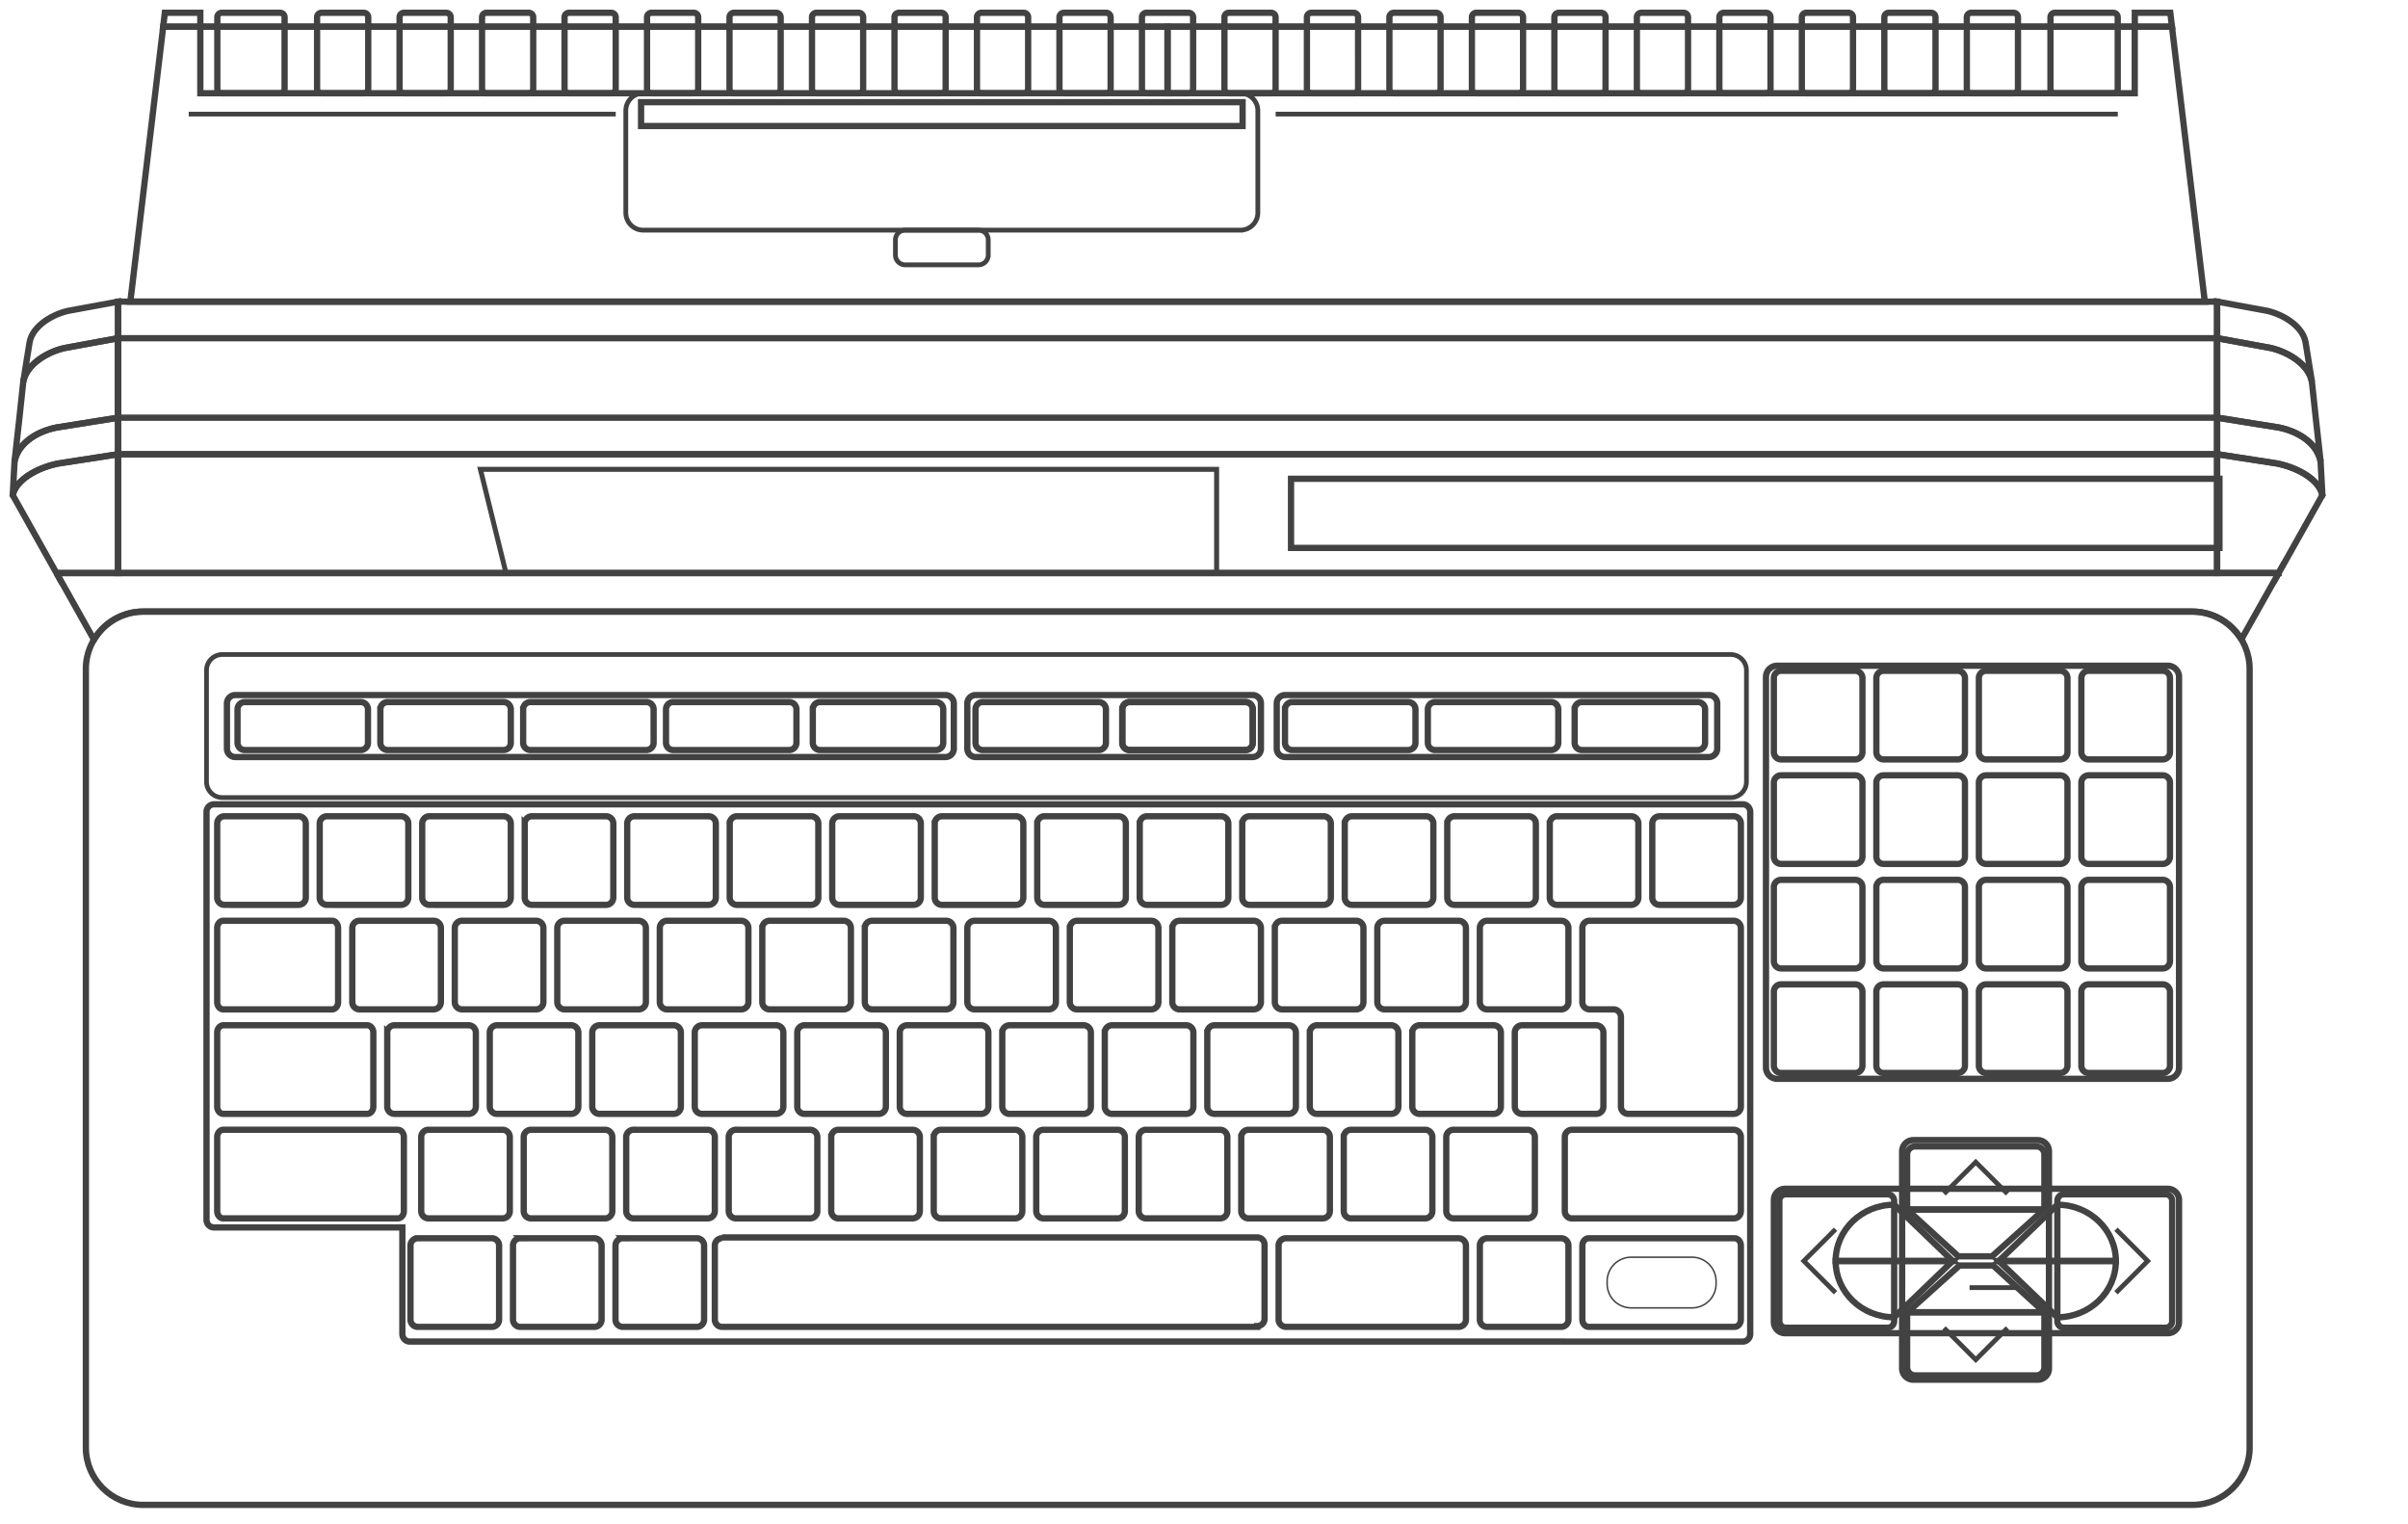 <?xml version="1.0" encoding="UTF-8" standalone="no"?>
<svg
   viewBox="0 0 375.179 237.422"
   version="1.1"
   id="svg5864"
   sodipodi:docname="msxturbor.svg"
   width="375.179"
   height="237.422"
   inkscape:version="1.2.2 (732a01da63, 2022-12-09)"
   xmlns:inkscape="http://www.inkscape.org/namespaces/inkscape"
   xmlns:sodipodi="http://sodipodi.sourceforge.net/DTD/sodipodi-0.dtd"
   xmlns="http://www.w3.org/2000/svg"
   xmlns:svg="http://www.w3.org/2000/svg">
  <defs
     id="defs5868" />
  <sodipodi:namedview
     id="namedview5866"
     pagecolor="#434242"
     bordercolor="#434242"
     borderopacity="1"
     inkscape:showpageshadow="0"
     inkscape:pageopacity="0"
     inkscape:pagecheckerboard="1"
     inkscape:deskcolor="#434242"
     showgrid="false"
     inkscape:zoom="1.8009776"
     inkscape:cx="331.20901"
     inkscape:cy="154.36061"
     inkscape:window-width="1920"
     inkscape:window-height="1009"
     inkscape:window-x="-8"
     inkscape:window-y="-8"
     inkscape:window-maximized="1"
     inkscape:current-layer="g5862" />
  <g
     id="g5862"
     style="fill:none;stroke:#434242;stroke-opacity:1">
    <path
       d="M 341.589,234.435 H 22.293 c -4.903,0 -8.914,-4.011 -8.914,-8.914 V 104.192 c 0,-4.903 4.011,-8.914 8.914,-8.914 H 341.589 c 4.903,0 8.914,4.011 8.914,8.914 v 121.33 c 0,4.903 -4.011,8.914 -8.914,8.914 z"
       fill="#434242"
       id="path5688"
       style="fill:none;stroke:#434242;stroke-width:0.979;stroke-opacity:1" />
    <path
       d="m 195.158,117.933 h -43.143 a 1.305,1.305 0 0 1 -1.301,-1.301 v -7.054 c 0,-0.716 0.585,-1.301 1.301,-1.301 h 43.143 c 0.716,0 1.301,0.585 1.301,1.301 v 7.054 c 0,0.716 -0.585,1.301 -1.301,1.301 z m 71.094,0 h -66.029 a 1.305,1.305 0 0 1 -1.301,-1.301 v -7.054 c 0,-0.716 0.585,-1.301 1.301,-1.301 h 66.029 c 0.716,0 1.301,0.585 1.301,1.301 v 7.054 c 0,0.716 -0.585,1.301 -1.301,1.301 z m -118.941,0 H 36.659 a 1.305,1.305 0 0 1 -1.301,-1.301 v -7.054 c 0,-0.716 0.585,-1.301 1.301,-1.301 H 147.31 c 0.716,0 1.301,0.585 1.301,1.301 v 7.054 a 1.303,1.303 0 0 1 -1.3,1.301 z m 125.383,8.563 c 0,-0.662 -0.512,-1.195 -1.15,-1.195 H 33.327 c -0.638,0 -1.151,0.533 -1.15,1.195 v 63.522 c 0,0.661 0.513,1.195 1.15,1.195 H 62.688 v 16.586 c 0,0.663 0.513,1.195 1.15,1.195 H 271.543 c 0.637,0 1.15,-0.534 1.15,-1.195 v 0.011 z m 65.065,41.568 H 276.897 a 1.752,1.752 0 0 1 -1.748,-1.748 v -60.862 a 1.752,1.752 0 0 1 1.748,-1.748 h 60.862 a 1.752,1.752 0 0 1 1.748,1.748 v 60.862 a 1.752,1.752 0 0 1 -1.748,1.748 z"
       fill="#434242"
       id="path5690"
       style="fill:none;stroke:#434242;stroke-width:0.979;stroke-opacity:1" />
    <path
       d="M 269.651,124.248 H 34.629 a 2.461,2.461 0 0 1 -2.453,-2.453 V 104.417 a 2.461,2.461 0 0 1 2.453,-2.453 H 269.651 a 2.461,2.461 0 0 1 2.453,2.453 v 17.378 a 2.461,2.461 0 0 1 -2.453,2.453 z"
       fill="none"
       stroke="#434242"
       stroke-width="0.734"
       stroke-miterlimit="10"
       id="path5692"
       style="fill:none;stroke:#434242;stroke-opacity:1" />
    <path
       d="m 56.023,143.437 h 11.533 c 0.631,0 1.136,0.508 1.136,1.137 v 11.533 c 0,0.629 -0.506,1.136 -1.136,1.136 H 56.023 c -0.63,0 -1.136,-0.508 -1.136,-1.136 v -11.533 a 1.132,1.132 0 0 1 1.136,-1.137 z m 15.971,0 H 83.527 c 0.631,0 1.136,0.508 1.136,1.137 v 11.533 c 0,0.629 -0.506,1.136 -1.136,1.136 H 71.994 c -0.63,0 -1.136,-0.508 -1.136,-1.136 v -11.533 a 1.132,1.132 0 0 1 1.136,-1.137 z m 15.97,0 h 11.533 c 0.63,0 1.136,0.508 1.136,1.137 v 11.533 c 0,0.629 -0.506,1.136 -1.136,1.136 H 87.964 c -0.63,0 -1.136,-0.508 -1.136,-1.136 v -11.533 c 0,-0.63 0.506,-1.137 1.136,-1.137 z m 15.971,0 h 11.533 c 0.63,0 1.136,0.508 1.136,1.137 v 11.533 c 0,0.629 -0.506,1.136 -1.136,1.136 h -11.533 c -0.63,0 -1.136,-0.508 -1.136,-1.136 v -11.533 c 0,-0.63 0.506,-1.137 1.136,-1.137 z m 15.971,0 h 11.533 c 0.63,0 1.136,0.508 1.136,1.137 v 11.533 c 0,0.629 -0.506,1.136 -1.136,1.136 h -11.533 c -0.63,0 -1.136,-0.508 -1.136,-1.136 v -11.533 a 1.132,1.132 0 0 1 1.136,-1.137 z m 15.971,0 h 11.533 c 0.63,0 1.136,0.508 1.136,1.137 v 11.533 c 0,0.629 -0.506,1.136 -1.136,1.136 h -11.533 c -0.63,0 -1.136,-0.508 -1.136,-1.136 v -11.533 a 1.132,1.132 0 0 1 1.136,-1.137 z m 15.971,0 h 11.533 c 0.63,0 1.136,0.508 1.136,1.137 v 11.533 c 0,0.629 -0.506,1.136 -1.136,1.136 H 151.849 c -0.63,0 -1.136,-0.508 -1.136,-1.136 v -11.533 a 1.132,1.132 0 0 1 1.136,-1.137 z m 15.971,0 h 11.533 c 0.631,0 1.136,0.508 1.136,1.137 v 11.533 c 0,0.629 -0.506,1.136 -1.136,1.136 h -11.533 c -0.63,0 -1.136,-0.508 -1.136,-1.136 v -11.533 a 1.132,1.132 0 0 1 1.136,-1.137 z m 15.971,0 h 11.533 c 0.63,0 1.136,0.508 1.136,1.137 v 11.533 c 0,0.629 -0.506,1.136 -1.136,1.136 h -11.533 c -0.63,0 -1.136,-0.508 -1.136,-1.136 v -11.533 a 1.132,1.132 0 0 1 1.136,-1.137 z m 15.971,0 h 11.533 c 0.63,0 1.136,0.508 1.136,1.137 v 11.533 c 0,0.629 -0.506,1.136 -1.136,1.136 h -11.533 c -0.63,0 -1.136,-0.508 -1.136,-1.136 v -11.533 a 1.132,1.132 0 0 1 1.136,-1.137 z m 15.97,0 h 11.533 c 0.63,0 1.136,0.508 1.136,1.137 v 11.533 c 0,0.629 -0.506,1.136 -1.136,1.136 h -11.533 c -0.63,0 -1.136,-0.508 -1.136,-1.136 v -11.533 c 0,-0.63 0.506,-1.137 1.136,-1.137 z m 15.971,0 h 11.533 c 0.631,0 1.136,0.508 1.136,1.137 v 11.533 c 0,0.629 -0.506,1.136 -1.136,1.136 h -11.533 c -0.63,0 -1.136,-0.508 -1.136,-1.136 v -11.533 c 0,-0.63 0.506,-1.137 1.136,-1.137 z M 61.471,159.718 h 11.533 c 0.631,0 1.136,0.508 1.136,1.137 v 11.533 c 0,0.629 -0.506,1.136 -1.136,1.136 H 61.471 c -0.63,0 -1.136,-0.508 -1.136,-1.136 v -11.533 a 1.132,1.132 0 0 1 1.136,-1.137 z m 15.971,0 H 88.975 c 0.631,0 1.136,0.508 1.136,1.137 v 11.533 c 0,0.629 -0.506,1.136 -1.136,1.136 H 77.442 c -0.63,0 -1.136,-0.508 -1.136,-1.136 v -11.533 a 1.132,1.132 0 0 1 1.136,-1.137 z m 15.971,0 h 11.533 c 0.63,0 1.136,0.508 1.136,1.137 v 11.533 c 0,0.629 -0.506,1.136 -1.136,1.136 H 93.413 c -0.63,0 -1.136,-0.508 -1.136,-1.136 v -11.533 a 1.132,1.132 0 0 1 1.136,-1.137 z m 15.97,0 h 11.533 c 0.631,0 1.136,0.508 1.136,1.137 v 11.533 c 0,0.629 -0.506,1.136 -1.136,1.136 h -11.533 c -0.63,0 -1.136,-0.508 -1.136,-1.136 v -11.533 c 0,-0.63 0.506,-1.137 1.136,-1.137 z m 15.971,0 h 11.533 c 0.63,0 1.136,0.508 1.136,1.137 v 11.533 c 0,0.629 -0.506,1.136 -1.136,1.136 h -11.533 c -0.63,0 -1.136,-0.508 -1.136,-1.136 v -11.533 c 0,-0.63 0.506,-1.137 1.136,-1.137 z m 15.971,0 h 11.533 c 0.63,0 1.136,0.508 1.136,1.137 v 11.533 c 0,0.629 -0.506,1.136 -1.136,1.136 H 141.325 c -0.63,0 -1.136,-0.508 -1.136,-1.136 v -11.533 a 1.132,1.132 0 0 1 1.136,-1.137 z m 15.971,0 h 11.533 c 0.63,0 1.136,0.508 1.136,1.137 v 11.533 c 0,0.629 -0.506,1.136 -1.136,1.136 h -11.533 c -0.63,0 -1.136,-0.508 -1.136,-1.136 v -11.533 a 1.132,1.132 0 0 1 1.136,-1.137 z m 15.971,0 h 11.533 c 0.631,0 1.136,0.508 1.136,1.137 v 11.533 c 0,0.629 -0.506,1.136 -1.136,1.136 h -11.533 c -0.63,0 -1.136,-0.508 -1.136,-1.136 v -11.533 a 1.132,1.132 0 0 1 1.136,-1.137 z m 15.971,0 h 11.533 c 0.63,0 1.136,0.508 1.136,1.137 v 11.533 c 0,0.629 -0.506,1.136 -1.136,1.136 h -11.533 c -0.63,0 -1.136,-0.508 -1.136,-1.136 v -11.533 a 1.132,1.132 0 0 1 1.136,-1.137 z m 15.971,0 h 11.533 c 0.63,0 1.136,0.508 1.136,1.137 v 11.533 c 0,0.629 -0.506,1.136 -1.136,1.136 h -11.533 c -0.63,0 -1.136,-0.508 -1.136,-1.136 v -11.533 a 1.132,1.132 0 0 1 1.136,-1.137 z m 15.971,0 h 11.533 c 0.63,0 1.136,0.508 1.136,1.137 v 11.533 c 0,0.629 -0.506,1.136 -1.136,1.136 h -11.533 c -0.63,0 -1.136,-0.508 -1.136,-1.136 v -11.533 a 1.132,1.132 0 0 1 1.136,-1.137 z m 15.97,0 h 11.533 c 0.631,0 1.136,0.508 1.136,1.137 v 11.533 c 0,0.629 -0.506,1.136 -1.136,1.136 h -11.533 c -0.63,0 -1.136,-0.508 -1.136,-1.136 v -11.533 c 0,-0.63 0.506,-1.137 1.136,-1.137 z M 66.763,175.998 h 11.533 c 0.631,0 1.136,0.508 1.136,1.137 V 188.668 c 0,0.629 -0.506,1.136 -1.136,1.136 H 66.763 c -0.63,0 -1.136,-0.508 -1.136,-1.136 v -11.533 a 1.132,1.132 0 0 1 1.136,-1.137 z m 15.971,0 h 11.533 c 0.631,0 1.136,0.508 1.136,1.137 V 188.668 c 0,0.629 -0.506,1.136 -1.136,1.136 H 82.734 c -0.63,0 -1.136,-0.508 -1.136,-1.136 v -11.533 a 1.132,1.132 0 0 1 1.136,-1.137 z m 15.97,0 h 11.533 c 0.631,0 1.136,0.508 1.136,1.137 V 188.668 c 0,0.629 -0.506,1.136 -1.136,1.136 H 98.704 c -0.63,0 -1.136,-0.508 -1.136,-1.136 v -11.533 c 0,-0.63 0.506,-1.137 1.136,-1.137 z m 15.971,0 h 11.533 c 0.63,0 1.136,0.508 1.136,1.137 V 188.668 c 0,0.629 -0.506,1.136 -1.136,1.136 h -11.533 c -0.63,0 -1.136,-0.508 -1.136,-1.136 v -11.533 c 0,-0.63 0.506,-1.137 1.136,-1.137 z m 15.971,0 h 11.533 c 0.63,0 1.136,0.508 1.136,1.137 V 188.668 c 0,0.629 -0.506,1.136 -1.136,1.136 h -11.533 c -0.63,0 -1.136,-0.508 -1.136,-1.136 v -11.533 a 1.132,1.132 0 0 1 1.136,-1.137 z m 15.971,0 h 11.533 c 0.63,0 1.136,0.508 1.136,1.137 V 188.668 c 0,0.629 -0.506,1.136 -1.136,1.136 h -11.533 c -0.63,0 -1.136,-0.508 -1.136,-1.136 v -11.533 a 1.132,1.132 0 0 1 1.136,-1.137 z m 15.971,0 h 11.533 c 0.63,0 1.136,0.508 1.136,1.137 V 188.668 c 0,0.629 -0.506,1.136 -1.136,1.136 h -11.533 c -0.63,0 -1.136,-0.508 -1.136,-1.136 v -11.533 a 1.132,1.132 0 0 1 1.136,-1.137 z m 15.971,0 h 11.533 c 0.631,0 1.136,0.508 1.136,1.137 V 188.668 c 0,0.629 -0.506,1.136 -1.136,1.136 h -11.533 c -0.63,0 -1.136,-0.508 -1.136,-1.136 v -11.533 a 1.132,1.132 0 0 1 1.136,-1.137 z m 15.971,0 h 11.533 c 0.63,0 1.136,0.508 1.136,1.137 V 188.668 c 0,0.629 -0.506,1.136 -1.136,1.136 h -11.533 c -0.63,0 -1.136,-0.508 -1.136,-1.136 v -11.533 a 1.132,1.132 0 0 1 1.136,-1.137 z m 15.971,0 h 11.533 c 0.63,0 1.136,0.508 1.136,1.137 V 188.668 c 0,0.629 -0.506,1.136 -1.136,1.136 h -11.533 c -0.63,0 -1.136,-0.508 -1.136,-1.136 v -11.533 a 1.132,1.132 0 0 1 1.136,-1.137 z m 15.97,0 h 11.533 c 0.63,0 1.136,0.508 1.136,1.137 V 188.668 c 0,0.629 -0.506,1.136 -1.136,1.136 h -11.533 c -0.63,0 -1.136,-0.508 -1.136,-1.136 v -11.533 c 0,-0.63 0.506,-1.137 1.136,-1.137 z M 50.947,127.157 h 11.533 c 0.631,0 1.136,0.508 1.136,1.137 v 11.533 c 0,0.629 -0.506,1.136 -1.136,1.136 H 50.947 c -0.63,0 -1.136,-0.508 -1.136,-1.136 v -11.533 a 1.132,1.132 0 0 1 1.136,-1.137 z m 15.971,0 h 11.533 c 0.631,0 1.136,0.508 1.136,1.137 v 11.533 c 0,0.629 -0.506,1.136 -1.136,1.136 H 66.918 c -0.63,0 -1.136,-0.508 -1.136,-1.136 v -11.533 a 1.132,1.132 0 0 1 1.136,-1.137 z m 15.971,0 h 11.533 c 0.631,0 1.136,0.508 1.136,1.137 v 11.533 c 0,0.629 -0.506,1.136 -1.136,1.136 H 82.889 c -0.63,0 -1.136,-0.508 -1.136,-1.136 v -11.533 a 1.132,1.132 0 0 1 1.136,-1.137 z m 15.971,0 H 110.393 c 0.63,0 1.136,0.508 1.136,1.137 v 11.533 c 0,0.629 -0.506,1.136 -1.136,1.136 H 98.86 c -0.63,0 -1.136,-0.508 -1.136,-1.136 v -11.533 a 1.132,1.132 0 0 1 1.136,-1.137 z m 15.971,0 h 11.533 c 0.631,0 1.136,0.508 1.136,1.137 v 11.533 c 0,0.629 -0.506,1.136 -1.136,1.136 h -11.533 c -0.63,0 -1.136,-0.508 -1.136,-1.136 v -11.533 a 1.132,1.132 0 0 1 1.136,-1.137 z m 15.97,0 h 11.533 c 0.63,0 1.136,0.508 1.136,1.137 v 11.533 c 0,0.629 -0.506,1.136 -1.136,1.136 h -11.533 c -0.63,0 -1.136,-0.508 -1.136,-1.136 v -11.533 c 0,-0.63 0.506,-1.137 1.136,-1.137 z m 15.971,0 h 11.533 c 0.63,0 1.136,0.508 1.136,1.137 v 11.533 c 0,0.629 -0.506,1.136 -1.136,1.136 h -11.533 c -0.63,0 -1.136,-0.508 -1.136,-1.136 v -11.533 a 1.133,1.133 0 0 1 1.136,-1.137 z m 15.971,0 h 11.533 c 0.63,0 1.136,0.508 1.136,1.137 v 11.533 c 0,0.629 -0.506,1.136 -1.136,1.136 h -11.533 c -0.63,0 -1.136,-0.508 -1.136,-1.136 v -11.533 a 1.132,1.132 0 0 1 1.136,-1.137 z m 15.971,0 h 11.533 c 0.631,0 1.136,0.508 1.136,1.137 v 11.533 c 0,0.629 -0.506,1.136 -1.136,1.136 h -11.533 c -0.63,0 -1.136,-0.508 -1.136,-1.136 v -11.533 a 1.132,1.132 0 0 1 1.136,-1.137 z m 15.971,0 h 11.533 c 0.63,0 1.136,0.508 1.136,1.137 v 11.533 c 0,0.629 -0.506,1.136 -1.136,1.136 h -11.533 c -0.63,0 -1.136,-0.508 -1.136,-1.136 v -11.533 a 1.132,1.132 0 0 1 1.136,-1.137 z m 15.971,0 h 11.533 c 0.63,0 1.136,0.508 1.136,1.137 v 11.533 c 0,0.629 -0.506,1.136 -1.136,1.136 h -11.533 c -0.63,0 -1.136,-0.508 -1.136,-1.136 v -11.533 a 1.132,1.132 0 0 1 1.136,-1.137 z m 15.971,0 h 11.533 c 0.63,0 1.136,0.508 1.136,1.137 v 11.533 c 0,0.629 -0.506,1.136 -1.136,1.136 h -11.533 c -0.63,0 -1.136,-0.508 -1.136,-1.136 v -11.533 a 1.132,1.132 0 0 1 1.136,-1.137 z m 15.971,0 h 11.533 c 0.63,0 1.136,0.508 1.136,1.137 v 11.533 c 0,0.629 -0.506,1.136 -1.136,1.136 h -11.533 c -0.63,0 -1.136,-0.508 -1.136,-1.136 v -11.533 a 1.132,1.132 0 0 1 1.136,-1.137 z"
       fill="#434242"
       id="path5694"
       style="fill:none;stroke:#434242;stroke-width:0.979;stroke-opacity:1" />
    <path
       d="m 270.247,192.897 c 0.55,0 0.991,0.508 0.991,1.137 v 11.533 c 0,0.629 -0.442,1.136 -0.991,1.136 h -22.717 c -0.549,0 -0.991,-0.508 -0.991,-1.136 v -11.533 c -9.8e-4,-0.63 0.442,-1.137 0.991,-1.137 z"
       fill="#434242"
       id="path5696"
       style="fill:none;stroke:#434242;stroke-width:0.979;stroke-opacity:1" />
    <path
       d="m 175.996,116.841 c -0.63,0 -1.136,-0.508 -1.136,-1.136 v -5.199 a 1.132,1.132 0 0 1 1.136,-1.137 h 18.053 c 0.63,0 1.136,0.508 1.136,1.137 v 5.199 c 0,0.629 -0.506,1.136 -1.136,1.136 z"
       fill="#434242"
       id="path5698"
       style="fill:none;stroke:#434242;stroke-width:0.979;stroke-opacity:1" />
    <path
       d="m 270.136,175.998 c 0.611,0 1.101,0.508 1.101,1.137 V 188.668 c 0,0.629 -0.49,1.136 -1.101,1.136 h -25.232 c -0.61,0 -1.101,-0.508 -1.101,-1.136 v -11.533 c -9.8e-4,-0.63 0.49,-1.137 1.101,-1.137 z M 34.976,127.157 h 11.533 c 0.631,0 1.136,0.508 1.136,1.137 v 11.533 c 0,0.629 -0.506,1.136 -1.136,1.136 H 34.976 c -0.63,0 -1.136,-0.508 -1.136,-1.136 v -11.533 a 1.132,1.132 0 0 1 1.136,-1.137 z m 223.593,0 h 11.533 c 0.63,0 1.136,0.508 1.136,1.137 v 11.533 c 0,0.629 -0.506,1.136 -1.136,1.136 h -11.533 c -0.63,0 -1.136,-0.508 -1.136,-1.136 v -11.533 c 0,-0.63 0.506,-1.137 1.136,-1.137 z M 57.191,159.718 c 0.541,0 0.976,0.508 0.976,1.137 v 11.533 c 0,0.629 -0.435,1.136 -0.976,1.136 H 34.816 c -0.541,0 -0.976,-0.508 -0.976,-1.136 v -11.533 c -9.79e-4,-0.63 0.435,-1.137 0.976,-1.137 z m 7.901,33.18 h 11.533 c 0.631,0 1.136,0.508 1.136,1.137 v 11.533 c 0,0.629 -0.506,1.136 -1.136,1.136 H 65.092 c -0.63,0 -1.136,-0.508 -1.136,-1.136 v -11.533 a 1.132,1.132 0 0 1 1.136,-1.137 z m 15.971,0 h 11.533 c 0.631,0 1.136,0.508 1.136,1.137 v 11.533 c 0,0.629 -0.506,1.136 -1.136,1.136 H 81.063 c -0.63,0 -1.136,-0.508 -1.136,-1.136 v -11.533 a 1.132,1.132 0 0 1 1.136,-1.137 z m 15.971,0 h 11.533 c 0.63,0 1.136,0.508 1.136,1.137 v 11.533 c 0,0.629 -0.506,1.136 -1.136,1.136 H 97.034 c -0.63,0 -1.136,-0.508 -1.136,-1.136 v -11.533 a 1.132,1.132 0 0 1 1.136,-1.137 z m 130.196,0 c 0.65,0 1.171,0.508 1.171,1.137 v 11.533 c 0,0.629 -0.522,1.136 -1.171,1.136 h -26.846 c -0.649,0 -1.171,-0.508 -1.171,-1.136 v -11.533 c -9.8e-4,-0.63 0.522,-1.137 1.171,-1.137 z m 4.473,0 h 11.533 c 0.631,0 1.136,0.508 1.136,1.137 v 11.533 c 0,0.629 -0.506,1.136 -1.136,1.136 h -11.533 c -0.63,0 -1.136,-0.508 -1.136,-1.136 v -11.533 c 0,-0.63 0.506,-1.137 1.136,-1.137 z M 61.968,175.998 c 0.532,0 0.958,0.508 0.958,1.137 V 188.668 c 0,0.629 -0.427,1.136 -0.958,1.136 H 34.798 c -0.531,0 -0.958,-0.508 -0.958,-1.136 v -11.533 c -9.79e-4,-0.63 0.426,-1.137 0.958,-1.137 z M 51.735,157.242 c 0.523,0 0.943,-0.507 0.943,-1.136 v -11.533 c 0,-0.629 -0.42,-1.137 -0.943,-1.137 H 34.783 c -0.524,0 -0.944,0.506 -0.943,1.137 v 11.533 c 0,0.629 0.42,1.136 0.943,1.136 z m 60.774,35.532 h 83.382 c 0.63,0 1.136,0.508 1.136,1.137 v 11.533 c 0,0.629 -0.506,1.136 -1.136,1.136 v 0.123 h -83.382 c -0.63,0 -1.136,-0.508 -1.136,-1.136 v -11.533 a 1.132,1.132 0 0 1 1.136,-1.137 m 138.909,-35.656 h -3.744 c -0.63,0 -1.136,-0.508 -1.136,-1.136 v -11.533 a 1.132,1.132 0 0 1 1.136,-1.137 h 22.428 c 0.63,0 1.136,0.508 1.136,1.137 v 27.814 c 0,0.629 -0.506,1.136 -1.136,1.136 h -16.413 c -0.629,0 -1.136,-0.506 -1.136,-1.136 v -13.941 c 0,-0.629 -0.506,-1.204 -1.136,-1.204 z m 26.093,-36.46 h 11.533 c 0.631,0 1.136,0.508 1.136,1.137 v 11.533 c 0,0.629 -0.506,1.136 -1.136,1.136 h -11.533 c -0.63,0 -1.136,-0.508 -1.136,-1.136 v -11.533 a 1.133,1.133 0 0 1 1.136,-1.137 z m 15.971,0 h 11.533 c 0.63,0 1.136,0.508 1.136,1.137 v 11.533 c 0,0.629 -0.506,1.136 -1.136,1.136 h -11.533 c -0.63,0 -1.136,-0.508 -1.136,-1.136 v -11.533 a 1.132,1.132 0 0 1 1.136,-1.137 z m 15.971,0 h 11.533 c 0.63,0 1.136,0.508 1.136,1.137 v 11.533 c 0,0.629 -0.506,1.136 -1.136,1.136 h -11.533 c -0.63,0 -1.136,-0.508 -1.136,-1.136 v -11.533 a 1.132,1.132 0 0 1 1.136,-1.137 z m 15.971,0 h 11.533 c 0.63,0 1.136,0.508 1.136,1.137 v 11.533 c 0,0.629 -0.506,1.136 -1.136,1.136 h -11.533 c -0.63,0 -1.136,-0.508 -1.136,-1.136 v -11.533 a 1.132,1.132 0 0 1 1.136,-1.137 z M 277.511,104.501 h 11.533 c 0.631,0 1.136,0.508 1.136,1.137 v 11.533 c 0,0.629 -0.506,1.136 -1.136,1.136 h -11.533 c -0.63,0 -1.136,-0.508 -1.136,-1.136 v -11.533 a 1.133,1.133 0 0 1 1.136,-1.137 z m 15.971,0 h 11.533 c 0.63,0 1.136,0.508 1.136,1.137 v 11.533 c 0,0.629 -0.506,1.136 -1.136,1.136 h -11.533 c -0.63,0 -1.136,-0.508 -1.136,-1.136 v -11.533 a 1.132,1.132 0 0 1 1.136,-1.137 z m 15.971,0 h 11.533 c 0.63,0 1.136,0.508 1.136,1.137 v 11.533 c 0,0.629 -0.506,1.136 -1.136,1.136 h -11.533 c -0.63,0 -1.136,-0.508 -1.136,-1.136 v -11.533 a 1.132,1.132 0 0 1 1.136,-1.137 z m 15.971,0 h 11.533 c 0.63,0 1.136,0.508 1.136,1.137 v 11.533 c 0,0.629 -0.506,1.136 -1.136,1.136 h -11.533 c -0.63,0 -1.136,-0.508 -1.136,-1.136 v -11.533 a 1.132,1.132 0 0 1 1.136,-1.137 z m -47.913,48.841 h 11.533 c 0.631,0 1.136,0.508 1.136,1.137 v 11.533 c 0,0.629 -0.506,1.136 -1.136,1.136 h -11.533 c -0.63,0 -1.136,-0.508 -1.136,-1.136 v -11.533 a 1.133,1.133 0 0 1 1.136,-1.137 z m 15.971,0 h 11.533 c 0.63,0 1.136,0.508 1.136,1.137 v 11.533 c 0,0.629 -0.506,1.136 -1.136,1.136 h -11.533 c -0.63,0 -1.136,-0.508 -1.136,-1.136 v -11.533 a 1.132,1.132 0 0 1 1.136,-1.137 z m 15.971,0 h 11.533 c 0.63,0 1.136,0.508 1.136,1.137 v 11.533 c 0,0.629 -0.506,1.136 -1.136,1.136 h -11.533 c -0.63,0 -1.136,-0.508 -1.136,-1.136 v -11.533 a 1.132,1.132 0 0 1 1.136,-1.137 z m 15.971,0 h 11.533 c 0.63,0 1.136,0.508 1.136,1.137 v 11.533 c 0,0.629 -0.506,1.136 -1.136,1.136 h -11.533 c -0.63,0 -1.136,-0.508 -1.136,-1.136 v -11.533 a 1.132,1.132 0 0 1 1.136,-1.137 z m -47.913,-16.28 h 11.533 c 0.631,0 1.136,0.508 1.136,1.137 v 11.533 c 0,0.629 -0.506,1.136 -1.136,1.136 h -11.533 c -0.63,0 -1.136,-0.508 -1.136,-1.136 v -11.533 a 1.133,1.133 0 0 1 1.136,-1.137 z m 15.971,0 h 11.533 c 0.63,0 1.136,0.508 1.136,1.137 v 11.533 c 0,0.629 -0.506,1.136 -1.136,1.136 h -11.533 c -0.63,0 -1.136,-0.508 -1.136,-1.136 v -11.533 a 1.132,1.132 0 0 1 1.136,-1.137 z m 15.971,0 h 11.533 c 0.63,0 1.136,0.508 1.136,1.137 v 11.533 c 0,0.629 -0.506,1.136 -1.136,1.136 h -11.533 c -0.63,0 -1.136,-0.508 -1.136,-1.136 v -11.533 a 1.132,1.132 0 0 1 1.136,-1.137 z m 15.971,0 h 11.533 c 0.63,0 1.136,0.508 1.136,1.137 v 11.533 c 0,0.629 -0.506,1.136 -1.136,1.136 h -11.533 c -0.63,0 -1.136,-0.508 -1.136,-1.136 v -11.533 a 1.132,1.132 0 0 1 1.136,-1.137 z M 38.143,116.841 c -0.63,0 -1.136,-0.508 -1.136,-1.136 v -5.199 a 1.132,1.132 0 0 1 1.136,-1.137 h 18.054 c 0.631,0 1.136,0.508 1.136,1.137 v 5.199 c 0,0.629 -0.506,1.136 -1.136,1.136 z m 22.254,0 c -0.63,0 -1.136,-0.508 -1.136,-1.136 v -5.199 a 1.132,1.132 0 0 1 1.136,-1.137 h 18.054 c 0.631,0 1.136,0.508 1.136,1.137 v 5.199 c 0,0.629 -0.506,1.136 -1.136,1.136 z m 22.25,0 c -0.63,0 -1.136,-0.508 -1.136,-1.136 v -5.199 a 1.132,1.132 0 0 1 1.136,-1.137 h 18.054 c 0.63,0 1.136,0.508 1.136,1.137 v 5.199 c 0,0.629 -0.506,1.136 -1.136,1.136 z m 22.255,0 c -0.63,0 -1.136,-0.508 -1.136,-1.136 v -5.199 a 1.132,1.132 0 0 1 1.136,-1.137 h 18.053 c 0.63,0 1.136,0.508 1.136,1.137 v 5.199 c 0,0.629 -0.506,1.136 -1.136,1.136 z m 22.872,0 c -0.63,0 -1.136,-0.508 -1.136,-1.136 v -5.199 a 1.132,1.132 0 0 1 1.136,-1.137 h 18.053 c 0.63,0 1.136,0.508 1.136,1.137 v 5.199 c 0,0.629 -0.506,1.136 -1.136,1.136 z m 25.349,0 c -0.63,0 -1.136,-0.508 -1.136,-1.136 v -5.199 a 1.132,1.132 0 0 1 1.136,-1.137 h 18.053 c 0.63,0 1.136,0.508 1.136,1.137 v 5.199 c 0,0.629 -0.506,1.136 -1.136,1.136 z m 48.223,0 c -0.63,0 -1.136,-0.508 -1.136,-1.136 v -5.199 a 1.132,1.132 0 0 1 1.136,-1.137 h 18.053 c 0.631,0 1.136,0.508 1.136,1.137 v 5.199 c 0,0.629 -0.506,1.136 -1.136,1.136 z m 22.255,0 c -0.63,0 -1.136,-0.508 -1.136,-1.136 v -5.199 a 1.132,1.132 0 0 1 1.136,-1.137 h 18.053 c 0.63,0 1.136,0.508 1.136,1.137 v 5.199 c 0,0.629 -0.506,1.136 -1.136,1.136 z m 22.872,0 c -0.63,0 -1.136,-0.508 -1.136,-1.136 v -5.199 a 1.132,1.132 0 0 1 1.136,-1.137 h 18.053 c 0.63,0 1.136,0.508 1.136,1.137 v 5.199 c 0,0.629 -0.506,1.136 -1.136,1.136 z m -70.476,0 c -0.63,0 -1.136,-0.508 -1.136,-1.136 v -5.199 a 1.132,1.132 0 0 1 1.136,-1.137 h 18.053 c 0.63,0 1.136,0.508 1.136,1.137 v 5.199 c 0,0.629 -0.506,1.136 -1.136,1.136 z"
       fill="#434242"
       id="path5700"
       style="fill:none;stroke:#434242;stroke-width:0.979;stroke-opacity:1" />
    <path
       fill="none"
       stroke="#fff"
       stroke-width="0.743"
       stroke-miterlimit="10"
       d="m 306.866,200.59 h 7.303"
       id="path5702"
       style="fill:none;stroke:#434242;stroke-opacity:1" />
    <path
       d="m 337.759,207.693 h -59.635 a 1.752,1.752 0 0 1 -1.748,-1.748 v -19.006 a 1.752,1.752 0 0 1 1.748,-1.748 h 59.635 a 1.752,1.752 0 0 1 1.748,1.748 v 19.006 a 1.752,1.752 0 0 1 -1.748,1.748 z"
       fill="#434242"
       id="path5704"
       style="fill:none;stroke:#434242;stroke-width:0.979;stroke-opacity:1" />
    <path
       d="m 317.493,214.936 h -19.383 a 1.752,1.752 0 0 1 -1.748,-1.748 v -33.832 a 1.752,1.752 0 0 1 1.748,-1.748 h 19.383 a 1.752,1.752 0 0 1 1.748,1.748 v 33.832 a 1.752,1.752 0 0 1 -1.748,1.748 z"
       fill="#434242"
       id="path5706"
       style="fill:none;stroke:#434242;stroke-width:0.979;stroke-opacity:1" />
    <g
       id="g5742"
       style="fill:none;stroke:#434242;stroke-opacity:1"
       transform="matrix(0.979,0,0,0.979,1.989,1.99)">
      <path
         d="m 298.381,209.24 h -16.193 a 1.04,1.04 0 0 1 -1.037,-1.037 v -19.158 a 1.04,1.04 0 0 1 1.037,-1.037 h 16.193 a 1.04,1.04 0 0 1 1.037,1.037 v 19.158 a 1.04,1.04 0 0 1 -1.037,1.037 z"
         fill="#434242"
         id="path5708"
         style="fill:none;stroke:#434242;stroke-opacity:1" />
      <path
         fill="none"
         stroke="#fff"
         stroke-width="0.759"
         stroke-miterlimit="10"
         d="m 290.089,193.572 -5.051,5.051 5.051,5.051"
         id="path5710"
         style="fill:none;stroke:#434242;stroke-opacity:1" />
      <path
         d="m 308.731,198.623 h -18.624 c 0,-4.945 4.169,-8.953 9.312,-8.953 z"
         fill="#434242"
         id="path5712"
         style="fill:none;stroke:#434242;stroke-opacity:1" />
      <path
         d="m 308.731,198.623 h -18.624 c 0,4.945 4.169,8.953 9.312,8.953 z"
         fill="#434242"
         id="path5714"
         style="fill:none;stroke:#434242;stroke-opacity:1" />
      <g
         id="g5724"
         style="fill:none;stroke:#434242;stroke-opacity:1">
        <path
           d="m 326.428,209.24 h 16.193 a 1.04,1.04 0 0 0 1.037,-1.037 v -19.158 a 1.04,1.04 0 0 0 -1.037,-1.037 h -16.193 a 1.04,1.04 0 0 0 -1.037,1.037 v 19.158 a 1.04,1.04 0 0 0 1.037,1.037 z"
           fill="#434242"
           id="path5716"
           style="fill:none;stroke:#434242;stroke-opacity:1" />
        <path
           fill="none"
           stroke="#fff"
           stroke-width="0.759"
           stroke-miterlimit="10"
           d="m 334.72,193.572 5.05,5.051 -5.05,5.051"
           id="path5718"
           style="fill:none;stroke:#434242;stroke-opacity:1" />
        <path
           d="m 316.078,198.623 h 18.624 c 0,-4.945 -4.169,-8.953 -9.312,-8.953 z"
           fill="#434242"
           id="path5720"
           style="fill:none;stroke:#434242;stroke-opacity:1" />
        <path
           d="m 316.078,198.623 h 18.624 c 0,4.945 -4.169,8.953 -9.312,8.953 z"
           fill="#434242"
           id="path5722"
           style="fill:none;stroke:#434242;stroke-opacity:1" />
      </g>
      <g
         id="g5732"
         style="fill:none;stroke:#434242;stroke-opacity:1">
        <path
           d="m 323.269,190.432 h -21.787 v -8.75 c 0,-0.71 0.581,-1.291 1.291,-1.291 h 19.263 c 0.71,0 1.291,0.581 1.291,1.291 v 8.692 a 0.059,0.059 0 0 1 -0.058,0.058 z"
           fill="#434242"
           id="path5726"
           style="fill:none;stroke:#434242;stroke-opacity:1" />
        <path
           fill="none"
           stroke="#fff"
           stroke-width="0.759"
           stroke-miterlimit="10"
           d="m 317.455,187.936 -5.051,-5.051 -5.05,5.051"
           id="path5728"
           style="fill:none;stroke:#434242;stroke-opacity:1" />
        <path
           fill="#434242"
           d="m 323.27,190.432 -8.275,7.445 h -5.36 l -8.153,-7.445 z"
           id="path5730"
           style="fill:none;stroke:#434242;stroke-opacity:1" />
      </g>
      <g
         id="g5740"
         style="fill:none;stroke:#434242;stroke-opacity:1">
        <path
           d="m 301.54,206.784 h 21.787 v 8.75 c 0,0.71 -0.581,1.291 -1.291,1.291 h -19.263 c -0.71,0 -1.291,-0.581 -1.291,-1.291 v -8.692 c 0,-0.032 0.026,-0.058 0.058,-0.058 z"
           fill="#434242"
           id="path5734"
           style="fill:none;stroke:#434242;stroke-opacity:1" />
        <path
           fill="none"
           stroke="#fff"
           stroke-width="0.759"
           stroke-miterlimit="10"
           d="m 307.354,209.279 5.05,5.051 5.051,-5.051"
           id="path5736"
           style="fill:none;stroke:#434242;stroke-opacity:1" />
        <path
           fill="#434242"
           d="m 301.539,206.784 8.275,-7.446 h 5.36 l 8.153,7.446 z"
           id="path5738"
           style="fill:none;stroke:#434242;stroke-opacity:1" />
      </g>
    </g>
    <path
       fill="#434242"
       d="m 181.927,4.156 h 156.473 l 5.12,42.837 H 20.309 L 25.428,4.156 h 156.473"
       id="path5744"
       style="fill:none;stroke:#434242;stroke-width:0.979;stroke-opacity:1" />
    <path
       d="m 152.457,41.255 h -11.43 a 1.518,1.518 0 0 1 -1.514,-1.514 v -2.377 c 0,-0.832 0.681,-1.514 1.514,-1.514 h 11.43 c 0.832,0 1.514,0.681 1.514,1.514 v 2.377 a 1.518,1.518 0 0 1 -1.514,1.514 z"
       fill="#434242"
       stroke="#434242"
       stroke-width="0.743"
       stroke-miterlimit="10"
       id="path5746"
       style="fill:none;stroke:#434242;stroke-opacity:1" />
    <path
       fill="#434242"
       d="m 99.882,15.917 h 93.72 v 3.714 H 99.882 Z"
       id="path5748"
       style="fill:none;stroke:#434242;stroke-width:0.979;stroke-opacity:1" />
    <path
       d="M 193.277,35.851 H 100.206 A 2.71,2.71 0 0 1 97.504,33.148 V 17.227 a 2.71,2.71 0 0 1 2.702,-2.702 h 93.07 a 2.71,2.71 0 0 1 2.702,2.702 v 15.921 a 2.709,2.709 0 0 1 -2.701,2.702 z"
       fill="none"
       stroke="#434242"
       stroke-width="0.743"
       stroke-miterlimit="10"
       id="path5750"
       style="fill:none;stroke:#434242;stroke-opacity:1" />
    <g
       id="g5760"
       style="fill:none;stroke:#434242;stroke-opacity:1"
       transform="matrix(0.979,0,0,0.979,1.989,1.99)">
      <path
         fill="#434242"
         d="M 29.848,2.213 H 183.79 V 12.804 H 29.848 Z"
         id="path5752"
         style="fill:none;stroke:#434242;stroke-opacity:1" />
      <path
         d="M 42.55,12.804 H 33.267 A 0.713,0.713 0 0 1 32.556,12.093 V 0.711 A 0.712,0.712 0 0 1 33.266,0 h 9.283 c 0.391,0 0.711,0.32 0.711,0.711 v 11.381 a 0.712,0.712 0 0 1 -0.71,0.712 z m 13.312,0 H 49.14 A 0.713,0.713 0 0 1 48.429,12.093 V 0.711 C 48.429,0.32 48.749,0 49.14,0 h 6.721 c 0.391,0 0.711,0.32 0.711,0.711 v 11.381 a 0.712,0.712 0 0 1 -0.71,0.712 z m 13.127,0 H 62.268 A 0.713,0.713 0 0 1 61.557,12.093 V 0.711 C 61.557,0.32 61.877,0 62.268,0 h 6.721 C 69.38,0 69.7,0.32 69.7,0.711 v 11.381 a 0.712,0.712 0 0 1 -0.711,0.712 z m 13.128,0 H 75.396 A 0.713,0.713 0 0 1 74.685,12.093 V 0.711 A 0.712,0.712 0 0 1 75.396,0 h 6.721 c 0.391,0 0.711,0.32 0.711,0.711 v 11.381 c 0,0.392 -0.32,0.712 -0.711,0.712 z m 13.128,0 H 88.524 A 0.713,0.713 0 0 1 87.813,12.093 V 0.711 A 0.712,0.712 0 0 1 88.523,0 h 6.721 c 0.391,0 0.711,0.32 0.711,0.711 v 11.381 a 0.712,0.712 0 0 1 -0.71,0.712 z m 13.127,0 h -6.721 A 0.713,0.713 0 0 1 100.94,12.093 V 0.711 C 100.94,0.32 101.26,0 101.651,0 h 6.721 c 0.391,0 0.711,0.32 0.711,0.711 v 11.381 a 0.713,0.713 0 0 1 -0.711,0.712 z m 13.128,0 h -6.721 a 0.713,0.713 0 0 1 -0.711,-0.711 V 0.711 C 114.068,0.32 114.388,0 114.779,0 h 6.721 c 0.391,0 0.711,0.32 0.711,0.711 v 11.381 c 0,0.392 -0.32,0.712 -0.711,0.712 z m 13.127,0 h -6.721 a 0.713,0.713 0 0 1 -0.711,-0.711 V 0.711 C 127.195,0.32 127.515,0 127.906,0 h 6.721 c 0.391,0 0.711,0.32 0.711,0.711 v 11.381 a 0.712,0.712 0 0 1 -0.711,0.712 z m 13.128,0 h -6.721 a 0.713,0.713 0 0 1 -0.711,-0.711 V 0.711 C 140.323,0.32 140.643,0 141.034,0 h 6.721 c 0.391,0 0.711,0.32 0.711,0.711 v 11.381 c 0,0.392 -0.32,0.712 -0.711,0.712 z m 13.128,0 h -6.721 a 0.713,0.713 0 0 1 -0.711,-0.711 V 0.711 C 153.451,0.32 153.771,0 154.162,0 h 6.721 c 0.391,0 0.711,0.32 0.711,0.711 v 11.381 c 0,0.392 -0.32,0.712 -0.711,0.712 z m 13.127,0 h -6.721 a 0.713,0.713 0 0 1 -0.711,-0.711 V 0.711 C 166.578,0.32 166.898,0 167.289,0 h 6.721 c 0.391,0 0.711,0.32 0.711,0.711 v 11.381 a 0.712,0.712 0 0 1 -0.711,0.712 z"
         fill="#434242"
         id="path5754"
         style="fill:none;stroke:#434242;stroke-opacity:1" />
      <path
         fill="#434242"
         d="M 337.707,12.804 H 183.765 V 2.213 h 153.942 z"
         id="path5756"
         style="fill:none;stroke:#434242;stroke-opacity:1" />
      <path
         d="m 325.005,12.804 h 9.283 c 0.391,0 0.711,-0.32 0.711,-0.711 V 0.711 A 0.713,0.713 0 0 0 334.288,0 h -9.283 a 0.713,0.713 0 0 0 -0.711,0.711 v 11.381 c 0,0.392 0.32,0.712 0.711,0.712 z m -13.312,0 h 6.721 c 0.391,0 0.711,-0.32 0.711,-0.711 V 0.711 A 0.713,0.713 0 0 0 318.414,0 h -6.721 a 0.713,0.713 0 0 0 -0.711,0.711 v 11.381 a 0.712,0.712 0 0 0 0.711,0.712 z m -13.128,0 h 6.721 c 0.391,0 0.711,-0.32 0.711,-0.711 V 0.711 A 0.713,0.713 0 0 0 305.286,0 h -6.721 a 0.713,0.713 0 0 0 -0.711,0.711 v 11.381 c 0,0.392 0.32,0.712 0.711,0.712 z m -13.128,0 h 6.721 c 0.391,0 0.711,-0.32 0.711,-0.711 V 0.711 A 0.713,0.713 0 0 0 292.158,0 h -6.721 a 0.713,0.713 0 0 0 -0.711,0.711 v 11.381 c 0,0.392 0.32,0.712 0.711,0.712 z m -13.127,0 h 6.721 c 0.391,0 0.711,-0.32 0.711,-0.711 V 0.711 A 0.713,0.713 0 0 0 279.031,0 h -6.721 a 0.713,0.713 0 0 0 -0.711,0.711 v 11.381 c 0,0.392 0.32,0.712 0.711,0.712 z m -13.128,0 h 6.721 c 0.391,0 0.711,-0.32 0.711,-0.711 V 0.711 A 0.713,0.713 0 0 0 265.903,0 h -6.721 a 0.713,0.713 0 0 0 -0.711,0.711 v 11.381 c 0,0.392 0.32,0.712 0.711,0.712 z m -13.127,0 h 6.721 c 0.391,0 0.711,-0.32 0.711,-0.711 V 0.711 A 0.713,0.713 0 0 0 252.776,0 h -6.721 a 0.713,0.713 0 0 0 -0.711,0.711 v 11.381 a 0.712,0.712 0 0 0 0.711,0.712 z m -13.128,0 h 6.721 c 0.391,0 0.711,-0.32 0.711,-0.711 V 0.711 A 0.713,0.713 0 0 0 239.648,0 h -6.721 a 0.713,0.713 0 0 0 -0.711,0.711 v 11.381 c 0,0.392 0.32,0.712 0.711,0.712 z m -13.128,0 h 6.721 c 0.391,0 0.711,-0.32 0.711,-0.711 V 0.711 A 0.713,0.713 0 0 0 226.52,0 h -6.721 a 0.713,0.713 0 0 0 -0.711,0.711 v 11.381 c 0,0.392 0.32,0.712 0.711,0.712 z m -13.127,0 h 6.721 c 0.391,0 0.711,-0.32 0.711,-0.711 V 0.711 A 0.713,0.713 0 0 0 213.393,0 h -6.721 a 0.713,0.713 0 0 0 -0.711,0.711 v 11.381 a 0.713,0.713 0 0 0 0.711,0.712 z m -13.128,0 h 6.721 c 0.391,0 0.711,-0.32 0.711,-0.711 V 0.711 A 0.713,0.713 0 0 0 200.265,0 h -6.721 a 0.713,0.713 0 0 0 -0.711,0.711 v 11.381 c 0,0.392 0.32,0.712 0.711,0.712 z m -6.406,0 h -6.721 a 0.713,0.713 0 0 1 -0.711,-0.711 V 0.711 C 179.706,0.32 180.026,0 180.417,0 h 6.721 c 0.391,0 0.711,0.32 0.711,0.711 v 11.381 c 0,0.392 -0.32,0.712 -0.711,0.712 z"
         fill="#434242"
         id="path5758"
         style="fill:none;stroke:#434242;stroke-opacity:1" />
    </g>
    <path
       fill="none"
       stroke="#434242"
       stroke-width="0.734"
       stroke-miterlimit="10"
       d="m 29.404,17.775 h 66.53 m 234.033,0 H 198.754"
       id="path5762"
       style="fill:none;stroke:#434242;stroke-opacity:1" />
    <path
       fill="#434242"
       d="M 31.211,1.99 H 25.684 L 25.554,3.072 25.424,4.156 h 5.787 z m 301.405,0 h 5.528 l 0.13,1.083 0.129,1.084 h -5.787 z"
       id="path5764"
       style="fill:none;stroke:#434242;stroke-width:0.979;stroke-opacity:1" />
    <path
       fill="#434242"
       d="M 18.393,70.764 H 345.435 V 89.273 H 18.393 Z"
       id="path5766"
       style="fill:none;stroke:#434242;stroke-width:0.979;stroke-opacity:1" />
    <path
       fill="#434242"
       d="M 18.393,46.993 H 345.435 V 70.764 H 18.393 Z"
       id="path5768"
       style="fill:none;stroke:#434242;stroke-width:0.979;stroke-opacity:1" />
    <path
       fill="#434242"
       d="M 18.393,52.688 H 345.435 V 65.069 H 18.393 Z"
       id="path5770"
       style="fill:none;stroke:#434242;stroke-width:0.979;stroke-opacity:1" />
    <path
       d="M 8.798,89.273 1.989,77.137 c 0.439,-2.258 3.542,-4.201 7.05,-4.926 L 18.393,70.763 V 89.272 H 8.798 Z"
       fill="#434242"
       id="path5772"
       style="fill:none;stroke:#434242;stroke-width:0.979;stroke-opacity:1" />
    <path
       d="M 18.393,65.069 V 52.689 L 9.968,54.234 c -3.159,0.773 -5.955,2.848 -6.35,5.259 v 0.043 l -0.603,5.64 -0.747,6.697 c 0.453,-2.41 2.835,-4.486 6.46,-5.259 z"
       fill="#434242"
       id="path5774"
       style="fill:none;stroke:#434242;stroke-width:0.979;stroke-opacity:1" />
    <path
       d="M 3.619,59.493 4.603,53.367 C 4.972,51.109 7.581,49.166 10.53,48.441 l 7.864,-1.448 v 5.695 L 9.968,54.234 C 6.809,55.007 4.014,57.082 3.619,59.493 Z m -1.63,17.643 0.279,-5.263 c 0.453,-2.41 2.835,-4.486 6.46,-5.259 l 9.666,-1.546 v 5.695 l -9.354,1.448 c -3.509,0.724 -6.612,2.668 -7.051,4.926 l 0.139,0.248"
       fill="#434242"
       id="path5776"
       style="fill:none;stroke:#434242;stroke-width:0.979;stroke-opacity:1" />
    <path
       fill="none"
       stroke="#434242"
       stroke-width="0.776"
       stroke-miterlimit="10"
       d="M 189.557,89.273 H 78.838 l -3.989,-16.157 H 189.557 Z"
       id="path5780"
       style="fill:none;stroke:#434242;stroke-opacity:1" />
    <path
       d="m 355.03,89.265 6.809,-12.136 c -0.439,-2.258 -3.542,-4.201 -7.05,-4.926 l -9.355,-1.448 v 18.509 h 9.596 z"
       fill="#434242"
       id="path5792"
       style="fill:none;stroke:#434242;stroke-width:0.979;stroke-opacity:1" />
    <path
       d="M 345.435,65.061 V 52.68 l 8.425,1.546 c 3.159,0.773 5.955,2.848 6.35,5.259 v 0.043 l 0.604,5.64 0.747,6.697 c -0.453,-2.41 -2.835,-4.486 -6.46,-5.259 z"
       fill="#434242"
       id="path5794"
       style="fill:none;stroke:#434242;stroke-width:0.979;stroke-opacity:1" />
    <path
       d="m 360.21,59.486 -0.984,-6.127 c -0.369,-2.258 -2.978,-4.201 -5.927,-4.926 l -7.864,-1.448 v 5.695 l 8.425,1.546 c 3.159,0.773 5.955,2.849 6.35,5.259 z m 1.629,17.643 -0.279,-5.263 c -0.453,-2.41 -2.835,-4.486 -6.46,-5.259 l -9.666,-1.546 v 5.695 l 9.355,1.448 c 3.508,0.724 6.612,2.668 7.05,4.926 l -0.139,0.248"
       fill="#434242"
       id="path5796"
       style="fill:none;stroke:#434242;stroke-width:0.979;stroke-opacity:1" />
    <path
       d="M 341.605,95.277 H 22.218 c -3.213,0.027 -6.035,1.777 -7.583,4.366 l -0.004,-0.002 L 8.814,89.273 H 8.798 355.031 v -0.008 l -5.816,10.338 0.006,-0.004 c -1.565,-2.585 -4.406,-4.321 -7.632,-4.321"
       fill="#434242"
       id="path5800"
       style="fill:none;stroke:#434242;stroke-width:0.979;stroke-opacity:1" />
    <path
       d="m 263.637,203.747 h -9.499 a 3.747,3.747 0 0 1 -3.736,-3.736 v -0.422 a 3.747,3.747 0 0 1 3.736,-3.736 h 9.499 a 3.747,3.747 0 0 1 3.736,3.736 v 0.422 a 3.747,3.747 0 0 1 -3.736,3.736 z"
       fill="#434242"
       stroke="#434242"
       stroke-width="0.234"
       stroke-miterlimit="10"
       id="path5818"
       style="fill:none;stroke:#434242;stroke-opacity:1" />
    <path
       fill="#434242"
       d="M 201.149,74.586 H 345.802 V 85.356 H 201.149 Z"
       id="path5824"
       style="fill:none;stroke:#434242;stroke-width:0.979;stroke-opacity:1" />
  </g>
</svg>
